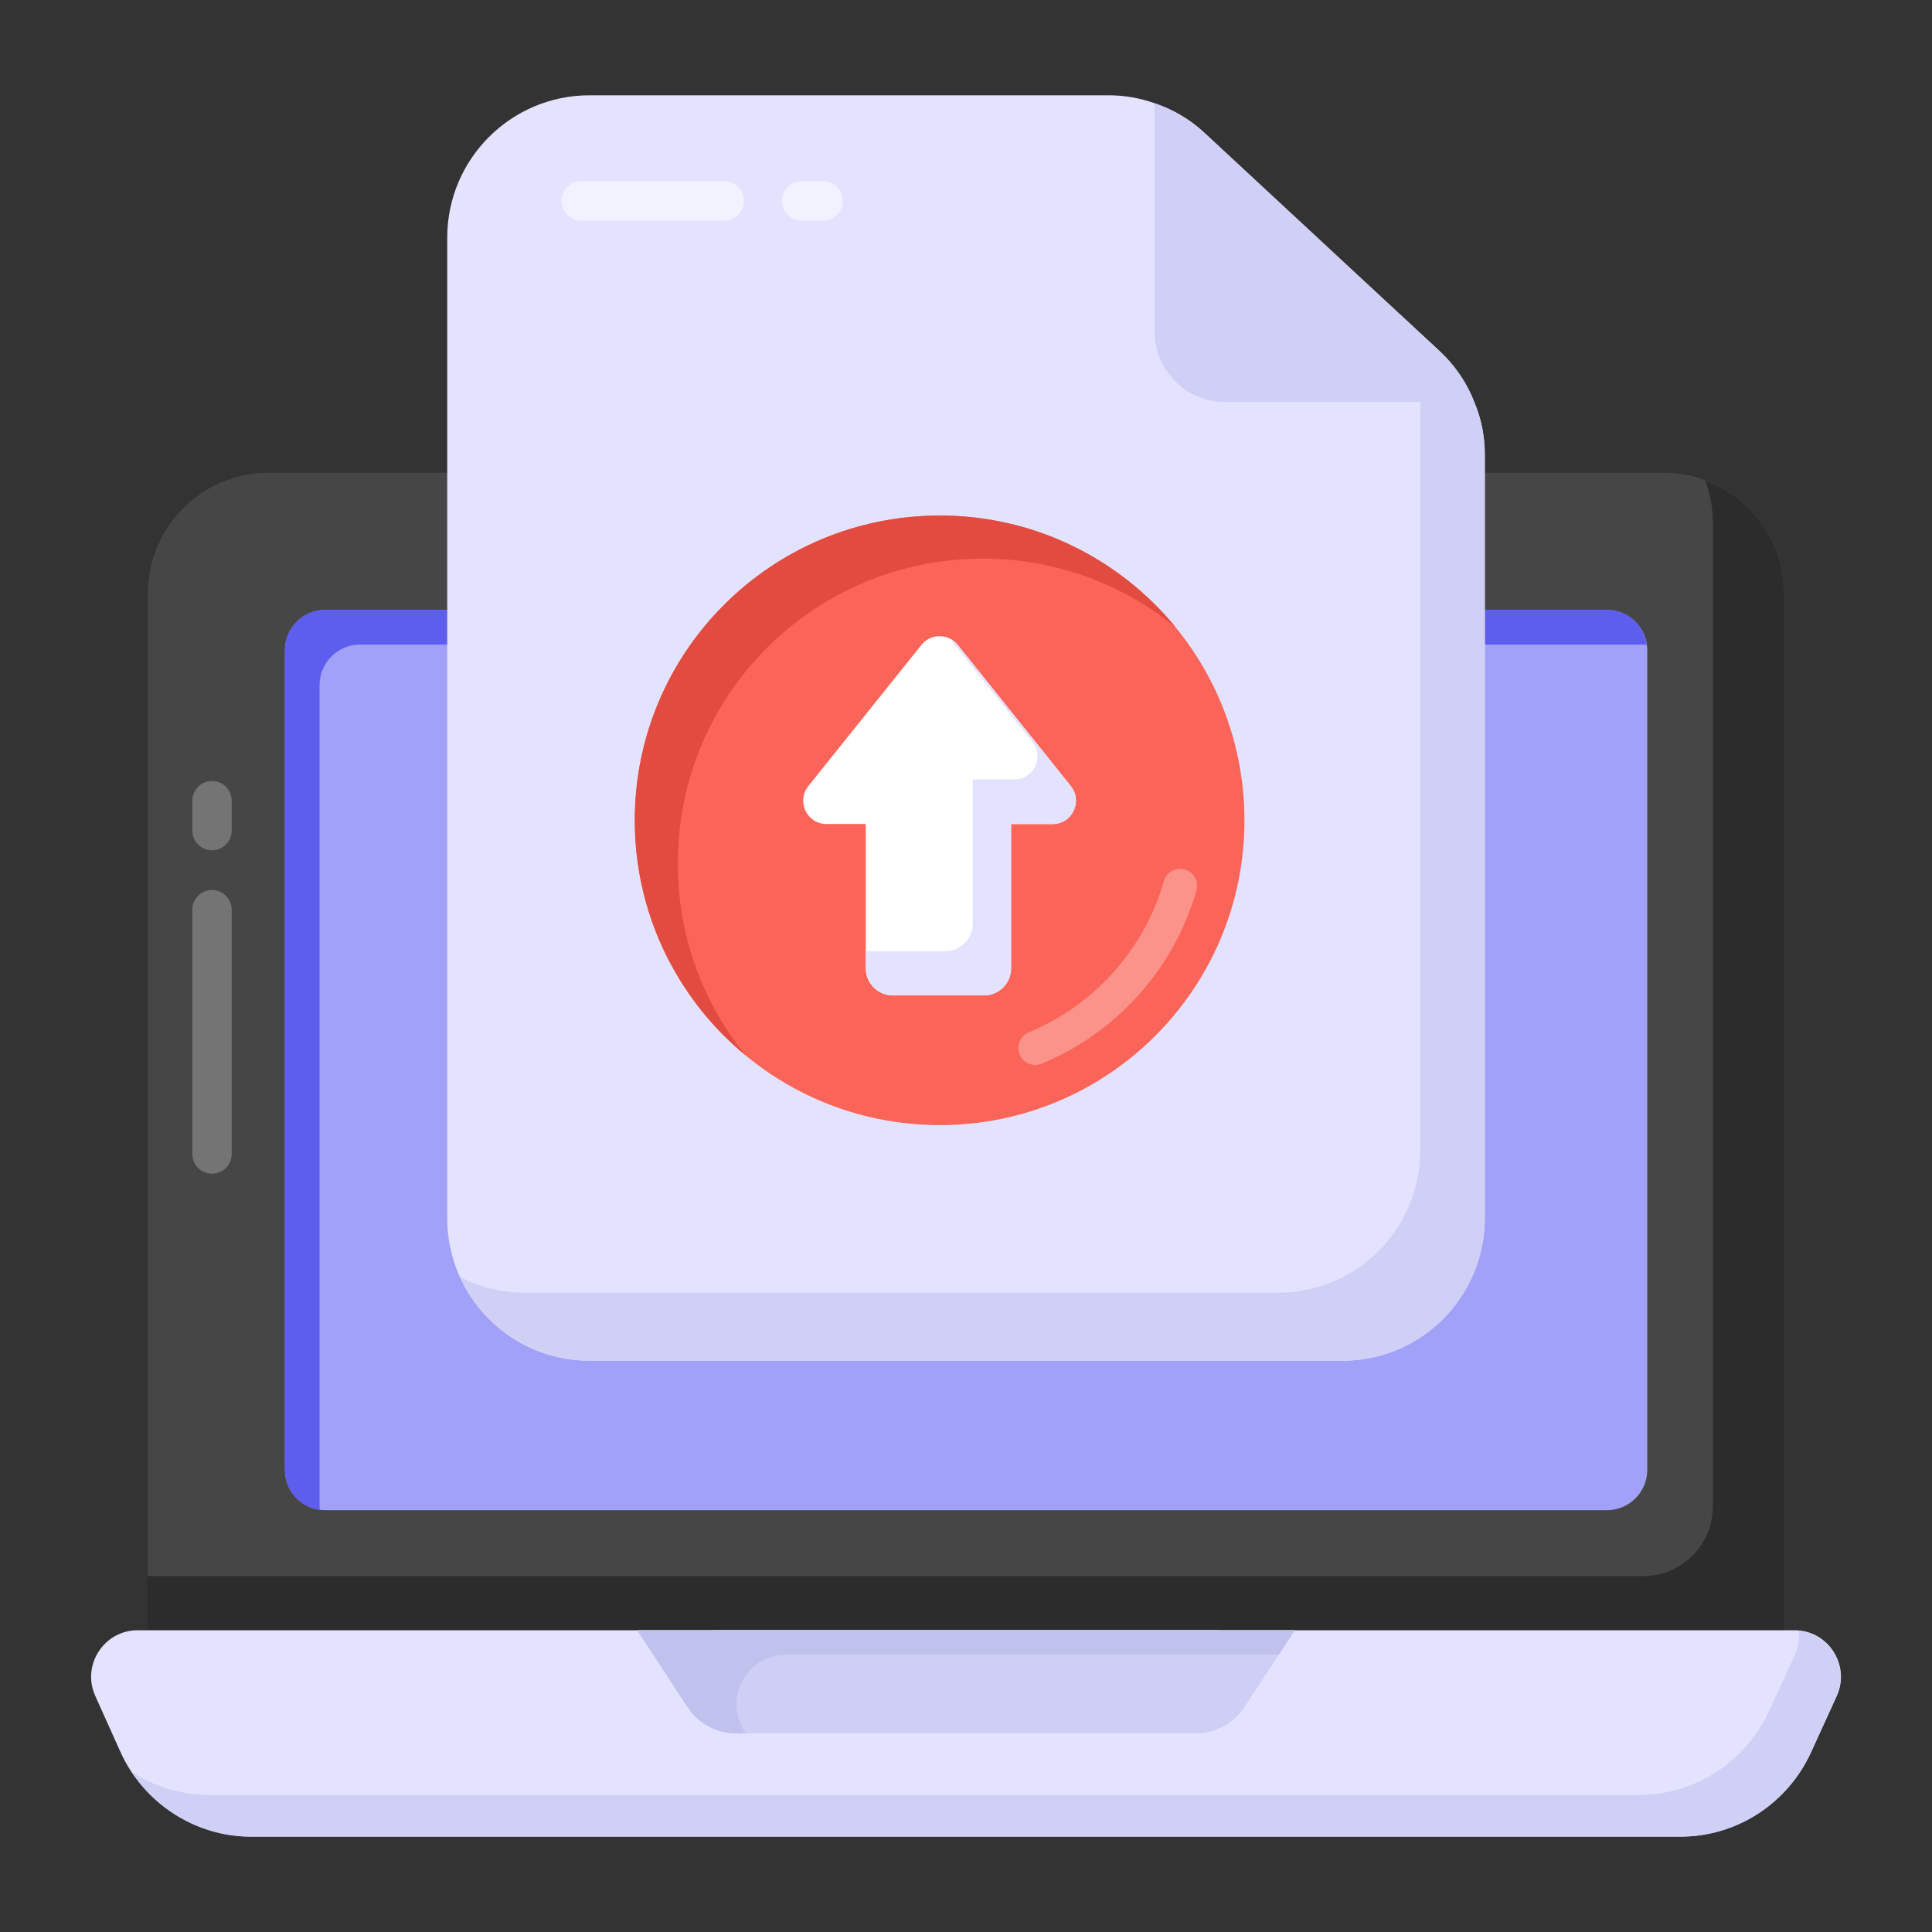<svg id="Layer_1" enable-background="new 0 0 53 53" height="512" viewBox="0 0 53 53" width="512" xmlns="http://www.w3.org/2000/svg"><rect x="0" y="0" width="53" height="53" fill="#333333" stroke="none"/><g id="_x38_2"><g><g><g><g><path d="m48.955 16.296v28.896h-44.903v-28.896c0-1.841 1.487-3.328 3.317-3.328h38.258c1.842 0 3.328 1.486 3.328 3.328z" fill="#474646"/></g></g><g><g><path d="m48.947 16.292v28.903h-44.899v-1.959h41.03c1.055 0 1.91-.855 1.91-1.91v-26.993c0-.41-.078-.797-.21-1.151 1.273.465 2.17 1.683 2.17 3.111z" fill="#2d2c2c"/></g></g><g><g><path d="m7.817 40.322v-22.483c0-.611.496-1.107 1.107-1.107h35.158c.611 0 1.107.496 1.107 1.107v22.483c0 .611-.496 1.107-1.107 1.107h-35.158c-.611 0-1.107-.496-1.107-1.107z" fill="#a1a1f8"/></g></g><g><g><path d="m45.173 17.693c-.044-.011-.089-.011-.133-.011h-35.164c-.61 0-1.109.499-1.109 1.109v22.485c0 .044 0 .1.011.144-.544-.067-.965-.532-.965-1.098v-22.485c0-.61.499-1.109 1.109-1.109h35.163c.566 0 1.02.422 1.087.965z" fill="#5e5eee"/></g></g></g><g><g><g><path d="m50.389 46.522-.704 1.538c-.639 1.408-2.034 2.321-3.585 2.321h-39.211c-1.539 0-2.947-.913-3.585-2.321l-.691-1.538c-.378-.834.235-1.799 1.16-1.799h45.456c.926 0 1.538.965 1.16 1.799z" fill="#474646"/></g></g><g><g><path d="m50.383 46.524-.698 1.538c-.644 1.407-2.029 2.324-3.589 2.324h-39.21c-1.331 0-2.553-.687-3.273-1.778.622.404 1.364.633 2.127.633h39.21c1.56 0 2.946-.916 3.589-2.324l.709-1.538c.098-.207.12-.436.098-.644.862.076 1.396.982 1.036 1.789z" fill="#2d2c2c"/></g></g><g><g><path d="m33.437 44.723-1.023.959c-.261.244-.604.38-.961.38h-9.906c-.357 0-.701-.136-.961-.38l-1.023-.959z" fill="#e4e3ff"/></g></g><g><g><path d="m32.927 45.203h-11.925l.916.862h-.371c-.36 0-.698-.142-.96-.382l-1.026-.96h13.877z" fill="#d0d0f7"/></g></g></g><g><g><g><path d="m50.389 46.522-.704 1.538c-.639 1.408-2.034 2.321-3.585 2.321h-39.211c-1.539 0-2.947-.913-3.585-2.321l-.691-1.538c-.378-.834.235-1.799 1.16-1.799h45.456c.926 0 1.538.965 1.16 1.799z" fill="#e4e3ff"/></g></g><g><g><path d="m50.383 46.524-.698 1.538c-.644 1.407-2.029 2.324-3.589 2.324h-39.21c-1.331 0-2.553-.687-3.273-1.778.622.404 1.364.633 2.127.633h39.21c1.56 0 2.946-.916 3.589-2.324l.709-1.538c.098-.207.12-.436.098-.644.862.076 1.396.982 1.036 1.789z" fill="#d0d0f7"/></g></g><g><g><path d="m35.521 44.723-1.385 2.11c-.295.449-.795.719-1.332.719h-12.606c-.537 0-1.038-.27-1.332-.719l-1.385-2.11z" fill="#cfcff6"/></g></g><g><g><path d="m35.08 45.394h-13.513c-1.084 0-1.733 1.205-1.137 2.11h0c.01.02.02.03.04.05h-.27c-.54 0-1.04-.27-1.34-.72l-1.38-2.11h18.04z" fill="#c1c1ee"/></g></g></g><g opacity=".25"><g><path d="m6.355 21.964v.823c0 .298-.242.539-.539.539s-.539-.242-.539-.539v-.823c0-.298.242-.539.539-.539s.539.242.539.539z" fill="#fff"/></g></g><g opacity=".25"><g><path d="m6.355 24.954v6.705c0 .298-.242.539-.539.539s-.539-.242-.539-.539v-6.705c0-.298.242-.539.539-.539s.539.242.539.539z" fill="#fff"/></g></g></g><g><g><g><path d="m40.732 12.486v20.937c0 .615-.145 1.2-.405 1.721-.629 1.295-1.96 2.184-3.5 2.184h-20.653c-2.155 0-3.905-1.75-3.905-3.905v-26.904c0-2.155 1.75-3.905 3.905-3.905h14.231c.434 0 .861.072 1.266.217.499.166.969.441 1.36.803l6.458 5.995c.427.398.752.875.955 1.403.195.456.289.947.289 1.453z" fill="#e4e3ff"/></g></g><g><g><path d="m40.732 12.486v20.937c0 2.155-1.75 3.905-3.905 3.905h-20.653c-1.584 0-2.943-.94-3.551-2.3.535.282 1.135.434 1.779.434h20.653c2.155 0 3.905-1.75 3.905-3.905v-20.937c0-.506-.094-.998-.289-1.454-.072-.188-.159-.369-.268-.542l1.085 1.005c.427.398.752.875.955 1.403.195.456.289.947.289 1.453z" fill="#d0d0f7"/></g></g><g opacity=".5"><g><g><g><path d="m21.996 6.05h.583c.299 0 .542-.243.542-.542s-.243-.542-.542-.542h-.583c-.299 0-.542.243-.542.542s.243.542.542.542z" fill="#fff"/></g></g></g><g><g><g><path d="m15.945 6.05h3.923c.299 0 .542-.243.542-.542s-.243-.542-.542-.542h-3.923c-.299 0-.542.243-.542.542s.243.542.542.542z" fill="#fff"/></g></g></g></g><g><g><path d="m31.67 2.832v6.251c0 1.077.873 1.95 1.95 1.95h6.822c-.202-.528-.528-1.005-.955-1.403l-6.458-5.995c-.391-.362-.861-.637-1.36-.803z" fill="#d0d0f7"/></g></g></g><g><g><g><g><g><g><path d="m17.415 22.508c0-4.625 3.742-8.367 8.367-8.367 4.615 0 8.357 3.742 8.357 8.367 0 4.615-3.742 8.357-8.357 8.357-4.625-0-8.367-3.742-8.367-8.357z" fill="#fb6559"/></g></g><g opacity=".3"><g><g><path d="m32.374 23.836c.042 0 .085.006.127.018.247.07.39.327.32.573-.605 2.131-2.191 3.907-4.244 4.752-.237.098-.508-.016-.606-.253-.097-.237.016-.508.252-.606 1.792-.738 3.177-2.288 3.705-4.147.058-.204.244-.338.446-.338z" fill="#fff"/></g></g></g><g><g><path d="m17.413 22.505c0-4.623 3.748-8.361 8.37-8.361 2.606 0 4.936 1.198 6.468 3.063-1.446-1.179-3.291-1.883-5.288-1.883-4.632 0-8.37 3.738-8.37 8.361 0 1.997.694 3.833 1.864 5.269-1.855-1.531-3.044-3.852-3.044-6.449z" fill="#e14b40"/></g></g></g></g></g><g><g><g><path d="m28.876 22.605h-1.139v3.959c0 .41-.333.743-.743.743h-2.501c-.41 0-.743-.333-.743-.743v-3.959h-1.076c-.538 0-.833-.622-.496-1.044l3.101-3.871c.254-.317.737-.317.992 0l3.104 3.875c.335.419.037 1.04-.499 1.04z" fill="#fff"/></g></g><g><g><path d="m23.751 26.566v-.475h2.194c.401 0 .738-.337.738-.749v-3.959h1.139c.538 0 .833-.622.496-1.034l-2.267-2.837c.084.042.158.106.221.179l3.101 3.871c.338.422.042 1.044-.496 1.044h-1.139v3.959c0 .411-.337.738-.738.738h-2.51c-.401 0-.738-.327-.738-.738z" fill="#e3e2ff"/></g></g></g></g></g></svg>